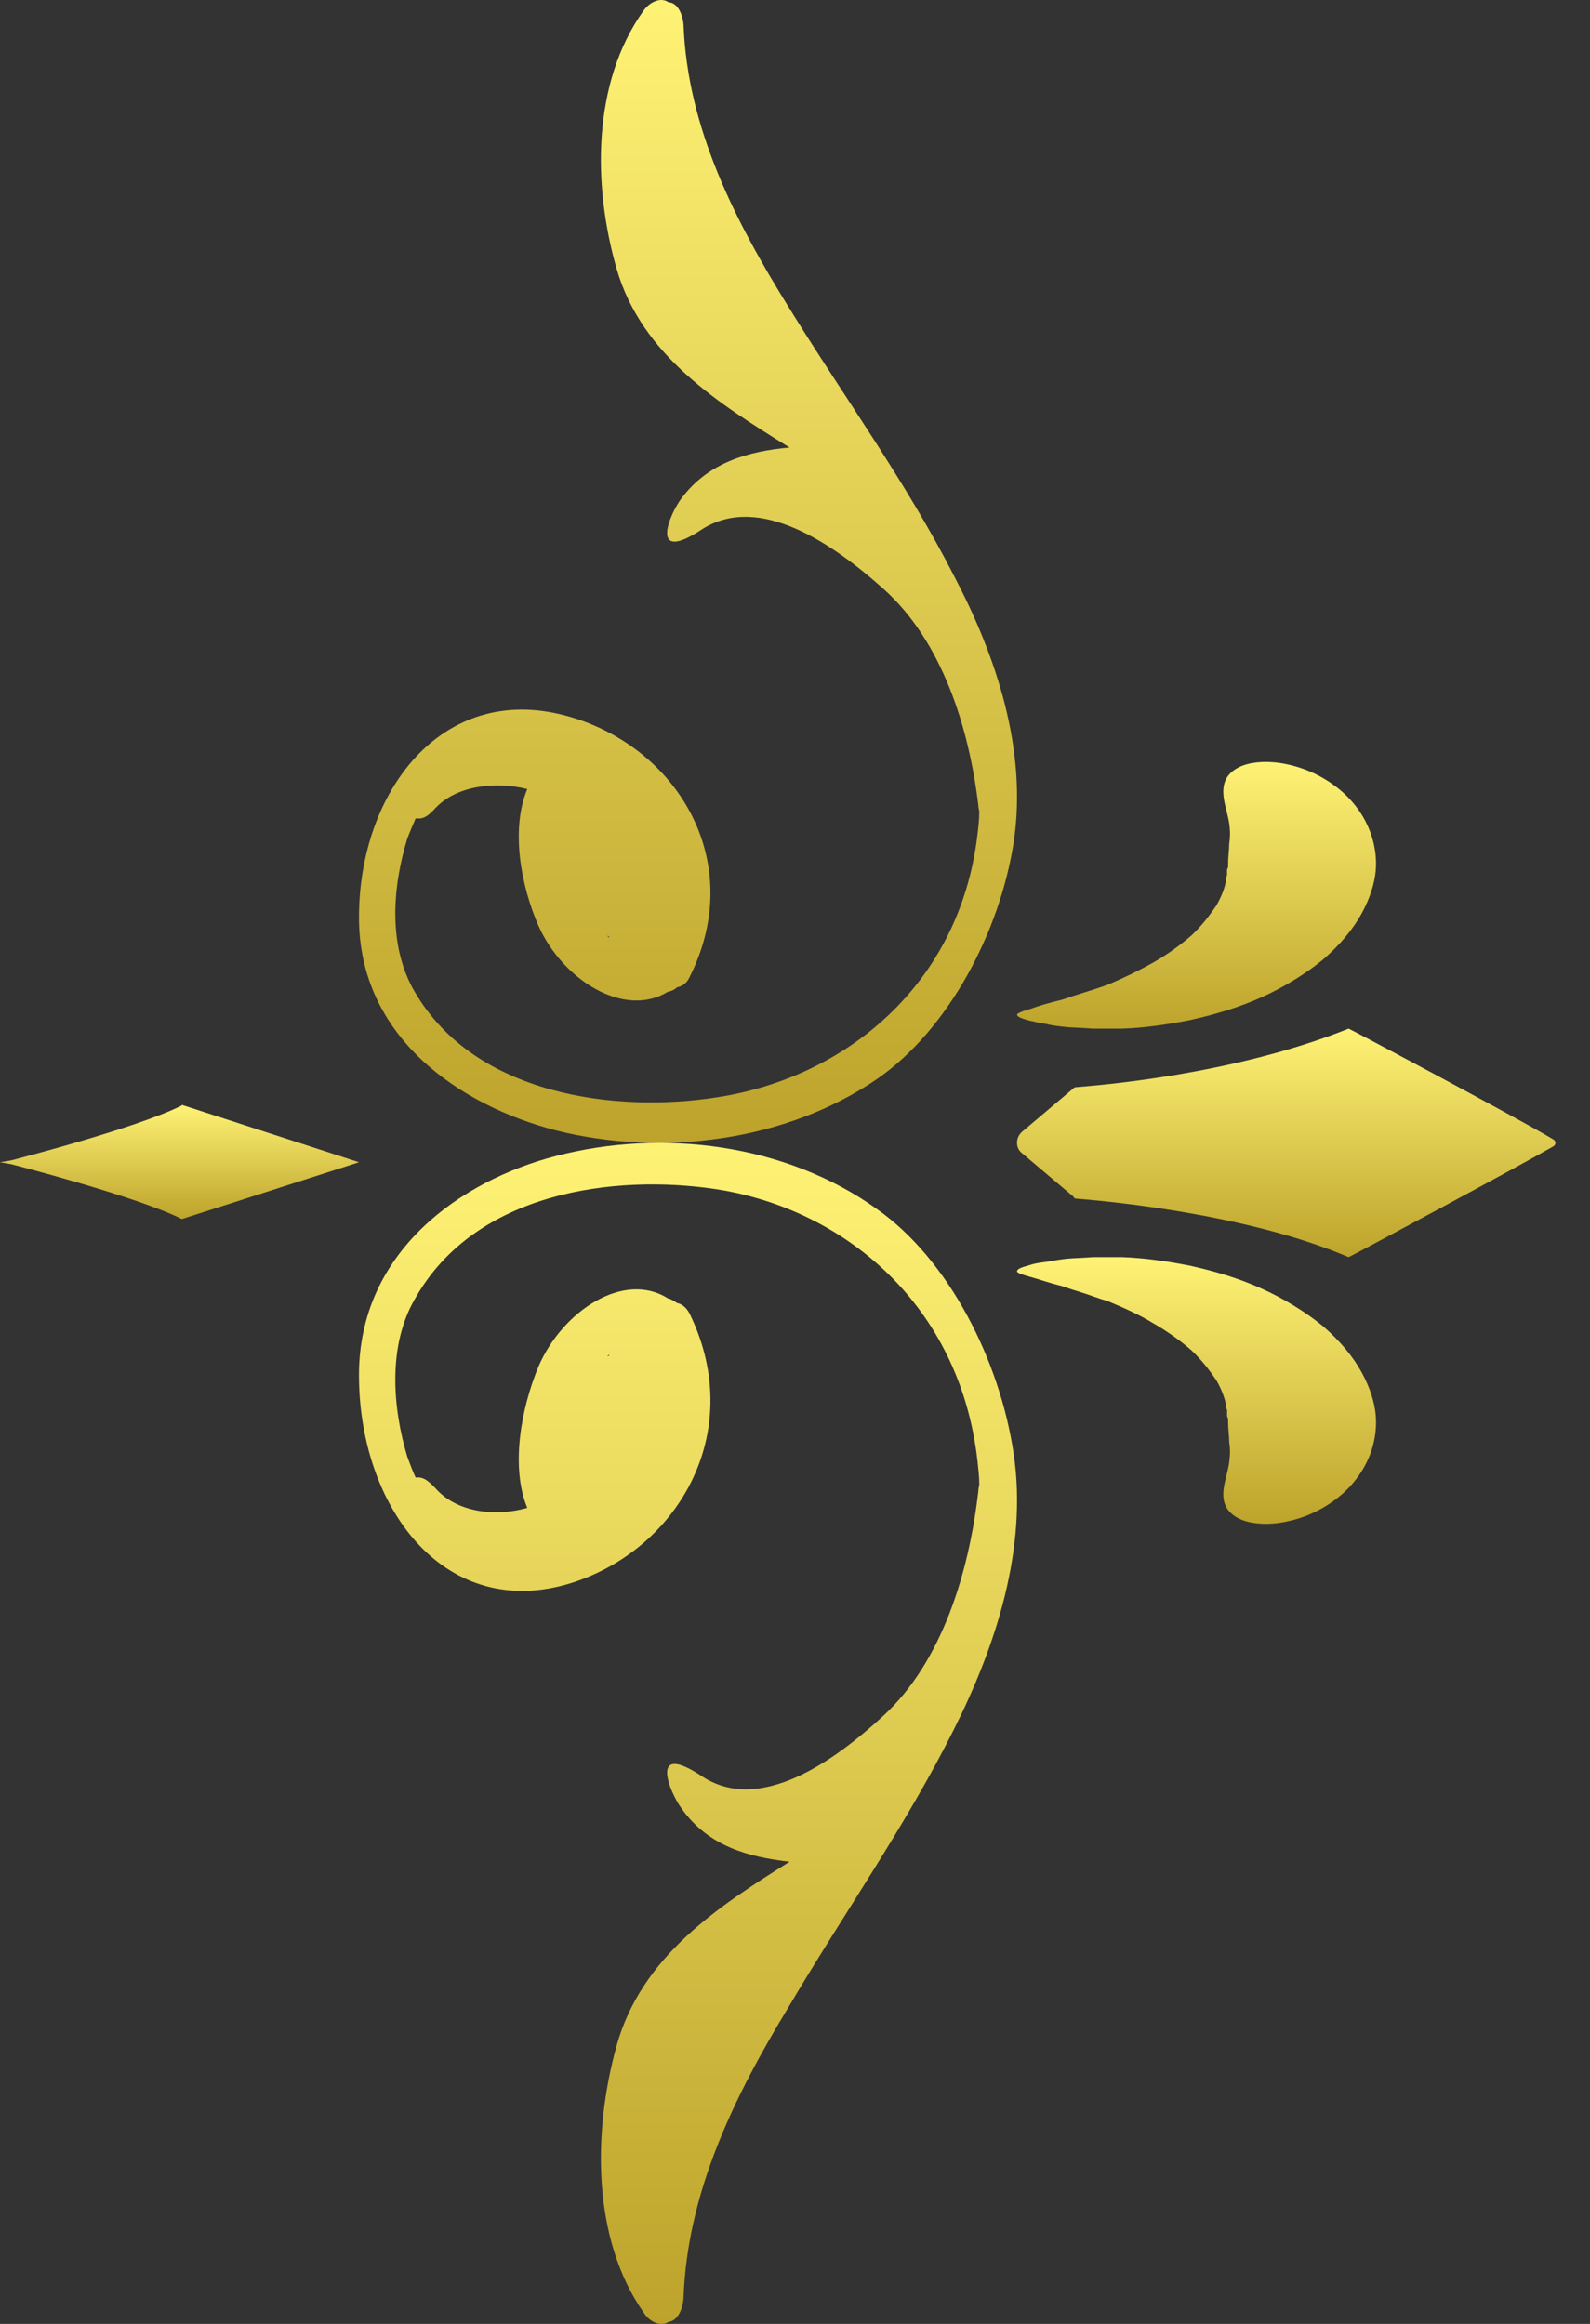 <svg width="26" height="38" viewBox="0 0 26 38" fill="none" xmlns="http://www.w3.org/2000/svg">
<rect x="0" y="0" width="26" height="38" fill="#333333" stroke="none"/>
<path fill-rule="evenodd" clip-rule="evenodd" d="M5.87 19.005L2.973 18.066L2.973 18.076C2.226 18.452 0.183 18.974 0.183 18.974L6.43319e-05 19.005L0.183 19.037C0.183 19.037 2.226 19.558 2.973 19.934L5.87 19.005Z" fill="url(#paint0_linear_277_46)"/>
<path fill-rule="evenodd" clip-rule="evenodd" d="M20.065 24.668C20.135 24.77 20.258 24.86 20.47 24.898C20.681 24.936 20.945 24.924 21.262 24.821C21.579 24.719 21.931 24.501 22.16 24.207C22.407 23.899 22.53 23.515 22.495 23.131C22.477 22.939 22.407 22.696 22.266 22.44C22.125 22.183 21.913 21.927 21.632 21.684C21.35 21.454 20.998 21.236 20.628 21.07C20.258 20.903 19.871 20.788 19.466 20.698C19.078 20.621 18.709 20.57 18.357 20.557C18.18 20.557 18.022 20.557 17.863 20.557C17.723 20.57 17.582 20.57 17.441 20.583C17.318 20.596 17.194 20.621 17.106 20.634C17.001 20.647 16.913 20.66 16.842 20.685C16.701 20.724 16.631 20.749 16.631 20.788C16.631 20.814 16.701 20.839 16.842 20.878C16.983 20.916 17.159 20.98 17.37 21.031C17.476 21.07 17.599 21.108 17.723 21.146C17.846 21.185 17.969 21.236 18.11 21.274C18.357 21.377 18.621 21.492 18.85 21.633C19.096 21.774 19.307 21.927 19.483 22.081C19.66 22.248 19.783 22.414 19.889 22.568C19.977 22.721 20.029 22.862 20.047 22.977C20.047 23.003 20.047 23.029 20.065 23.054C20.065 23.093 20.065 23.105 20.065 23.131C20.065 23.157 20.065 23.169 20.082 23.195C20.082 23.208 20.082 23.233 20.082 23.246C20.082 23.374 20.1 23.477 20.1 23.579C20.117 23.682 20.117 23.784 20.1 23.912C20.065 24.168 19.924 24.437 20.065 24.668Z" fill="url(#paint1_linear_277_46)"/>
<path fill-rule="evenodd" clip-rule="evenodd" d="M22.053 20.557C20.326 19.818 17.915 19.626 17.587 19.599C17.573 19.599 17.558 19.585 17.558 19.572L16.716 18.86C16.602 18.777 16.602 18.6 16.716 18.504L17.558 17.792C17.558 17.792 17.573 17.778 17.587 17.778C17.915 17.751 20.141 17.586 22.053 16.82C22.067 16.82 24.822 18.285 25.392 18.627C25.449 18.654 25.449 18.723 25.392 18.75C24.822 19.079 22.067 20.557 22.053 20.557Z" fill="url(#paint2_linear_277_46)"/>
<path fill-rule="evenodd" clip-rule="evenodd" d="M20.065 12.709C20.135 12.607 20.258 12.517 20.47 12.479C20.681 12.441 20.945 12.453 21.262 12.556C21.579 12.658 21.931 12.876 22.16 13.17C22.407 13.478 22.53 13.875 22.495 14.246C22.477 14.438 22.407 14.681 22.266 14.937C22.125 15.194 21.913 15.45 21.632 15.693C21.35 15.923 20.998 16.141 20.628 16.308C20.258 16.474 19.871 16.589 19.466 16.679C19.078 16.756 18.709 16.807 18.357 16.82C18.18 16.82 18.022 16.82 17.863 16.82C17.723 16.807 17.582 16.807 17.441 16.794C17.318 16.781 17.194 16.768 17.106 16.743C17.001 16.73 16.913 16.704 16.842 16.692C16.701 16.653 16.631 16.628 16.631 16.589C16.631 16.576 16.701 16.538 16.842 16.5C16.983 16.448 17.159 16.397 17.37 16.346C17.476 16.308 17.599 16.269 17.723 16.231C17.846 16.192 17.969 16.154 18.11 16.103C18.357 16 18.621 15.872 18.85 15.744C19.096 15.603 19.307 15.45 19.483 15.296C19.66 15.129 19.783 14.963 19.889 14.809C19.977 14.656 20.029 14.515 20.047 14.4C20.047 14.374 20.047 14.348 20.065 14.31C20.065 14.297 20.065 14.271 20.065 14.246C20.065 14.22 20.065 14.207 20.082 14.182C20.082 14.169 20.082 14.143 20.082 14.131C20.082 14.003 20.1 13.9 20.1 13.798C20.117 13.695 20.117 13.58 20.1 13.465C20.065 13.222 19.924 12.94 20.065 12.709Z" fill="url(#paint3_linear_277_46)"/>
<path fill-rule="evenodd" clip-rule="evenodd" d="M9.96 15.318L9.96 15.333C9.96 15.333 9.945 15.318 9.93 15.303C9.945 15.303 9.96 15.318 9.96 15.318ZM14.34 17.645C15.511 16.834 16.348 15.243 16.576 13.772C16.804 12.256 16.287 10.725 15.602 9.42C14.812 7.874 13.793 6.478 12.896 5.022C12.029 3.626 11.238 2.095 11.177 0.399C11.162 0.219 11.07 0.039 10.934 0.039C10.812 -0.051 10.63 0.024 10.523 0.174C9.687 1.345 9.687 3.011 10.082 4.392C10.493 5.817 11.755 6.598 12.911 7.318C12.242 7.378 11.588 7.558 11.147 8.144C10.949 8.399 10.599 9.239 11.481 8.654C12.424 8.054 13.641 8.909 14.447 9.63C15.405 10.485 15.846 11.896 15.998 13.172C15.998 13.217 16.013 13.247 16.013 13.277C16.013 13.397 15.998 13.532 15.983 13.652C15.694 16.099 13.823 17.63 11.709 17.945C10.067 18.2 7.77 17.915 6.782 16.219C6.341 15.468 6.417 14.508 6.66 13.712C6.706 13.592 6.752 13.487 6.797 13.382C6.919 13.397 6.995 13.352 7.117 13.217C7.451 12.857 8.075 12.767 8.622 12.902C8.348 13.562 8.516 14.478 8.805 15.138C9.2 16.023 10.204 16.654 10.918 16.219C10.979 16.204 11.025 16.189 11.07 16.144C11.162 16.129 11.238 16.069 11.283 15.963C12.226 14.072 11.055 12.181 9.246 11.701C7.223 11.161 5.87 12.947 5.87 15.003C5.87 16.969 7.527 18.08 9.094 18.485C10.827 18.92 12.85 18.665 14.34 17.645Z" fill="url(#paint4_linear_277_46)"/>
<path fill-rule="evenodd" clip-rule="evenodd" d="M9.93 22.175C9.945 22.16 9.96 22.16 9.96 22.144C9.96 22.16 9.96 22.16 9.96 22.16C9.96 22.175 9.945 22.175 9.93 22.175ZM9.094 18.902C7.527 19.305 5.87 20.469 5.87 22.485C5.87 24.611 7.223 26.472 9.246 25.914C11.055 25.402 12.226 23.447 11.283 21.493C11.238 21.399 11.162 21.322 11.07 21.306C11.025 21.275 10.979 21.244 10.918 21.229C10.204 20.779 9.2 21.43 8.805 22.346C8.516 23.044 8.348 23.99 8.622 24.657C8.075 24.812 7.451 24.719 7.117 24.331C6.995 24.207 6.919 24.145 6.797 24.161C6.752 24.068 6.706 23.944 6.66 23.82C6.417 23.013 6.341 22.005 6.782 21.244C7.77 19.476 10.067 19.197 11.709 19.445C13.823 19.771 15.694 21.353 15.983 23.881C15.998 24.021 16.013 24.145 16.013 24.269C16.013 24.3 15.998 24.331 15.998 24.378C15.846 25.712 15.405 27.17 14.447 28.054C13.641 28.799 12.424 29.668 11.481 29.047C10.599 28.458 10.949 29.311 11.147 29.575C11.588 30.195 12.242 30.366 12.911 30.443C11.755 31.172 10.493 31.979 10.082 33.453C9.687 34.88 9.687 36.617 10.523 37.812C10.63 37.983 10.812 38.045 10.934 37.967C11.07 37.952 11.162 37.781 11.177 37.579C11.238 35.826 12.029 34.244 12.896 32.817C13.793 31.297 14.812 29.854 15.602 28.272C16.287 26.907 16.804 25.324 16.576 23.773C16.348 22.237 15.511 20.593 14.34 19.771C12.85 18.7 10.827 18.452 9.094 18.902Z" fill="url(#paint5_linear_277_46)"/>
<defs>
<linearGradient id="paint0_linear_277_46" x1="2.923" y1="18.074" x2="2.923" y2="19.934" gradientUnits="userSpaceOnUse">
<stop stop-color="#FEF275"/>
<stop offset="1" stop-color="#BDA32B"/>
</linearGradient>
<linearGradient id="paint1_linear_277_46" x1="19.554" y1="20.577" x2="19.554" y2="24.918" gradientUnits="userSpaceOnUse">
<stop stop-color="#FEF275"/>
<stop offset="1" stop-color="#BDA32B"/>
</linearGradient>
<linearGradient id="paint2_linear_277_46" x1="21.015" y1="16.837" x2="21.015" y2="20.557" gradientUnits="userSpaceOnUse">
<stop stop-color="#FEF275"/>
<stop offset="1" stop-color="#BDA32B"/>
</linearGradient>
<linearGradient id="paint3_linear_277_46" x1="19.554" y1="12.479" x2="19.554" y2="16.82" gradientUnits="userSpaceOnUse">
<stop stop-color="#FEF275"/>
<stop offset="1" stop-color="#BDA32B"/>
</linearGradient>
<linearGradient id="paint4_linear_277_46" x1="11.228" y1="0.085" x2="11.228" y2="18.689" gradientUnits="userSpaceOnUse">
<stop stop-color="#FEF275"/>
<stop offset="1" stop-color="#BDA32B"/>
</linearGradient>
<linearGradient id="paint5_linear_277_46" x1="11.228" y1="18.777" x2="11.228" y2="38" gradientUnits="userSpaceOnUse">
<stop stop-color="#FEF275"/>
<stop offset="1" stop-color="#BDA32B"/>
</linearGradient>
</defs>
</svg>
